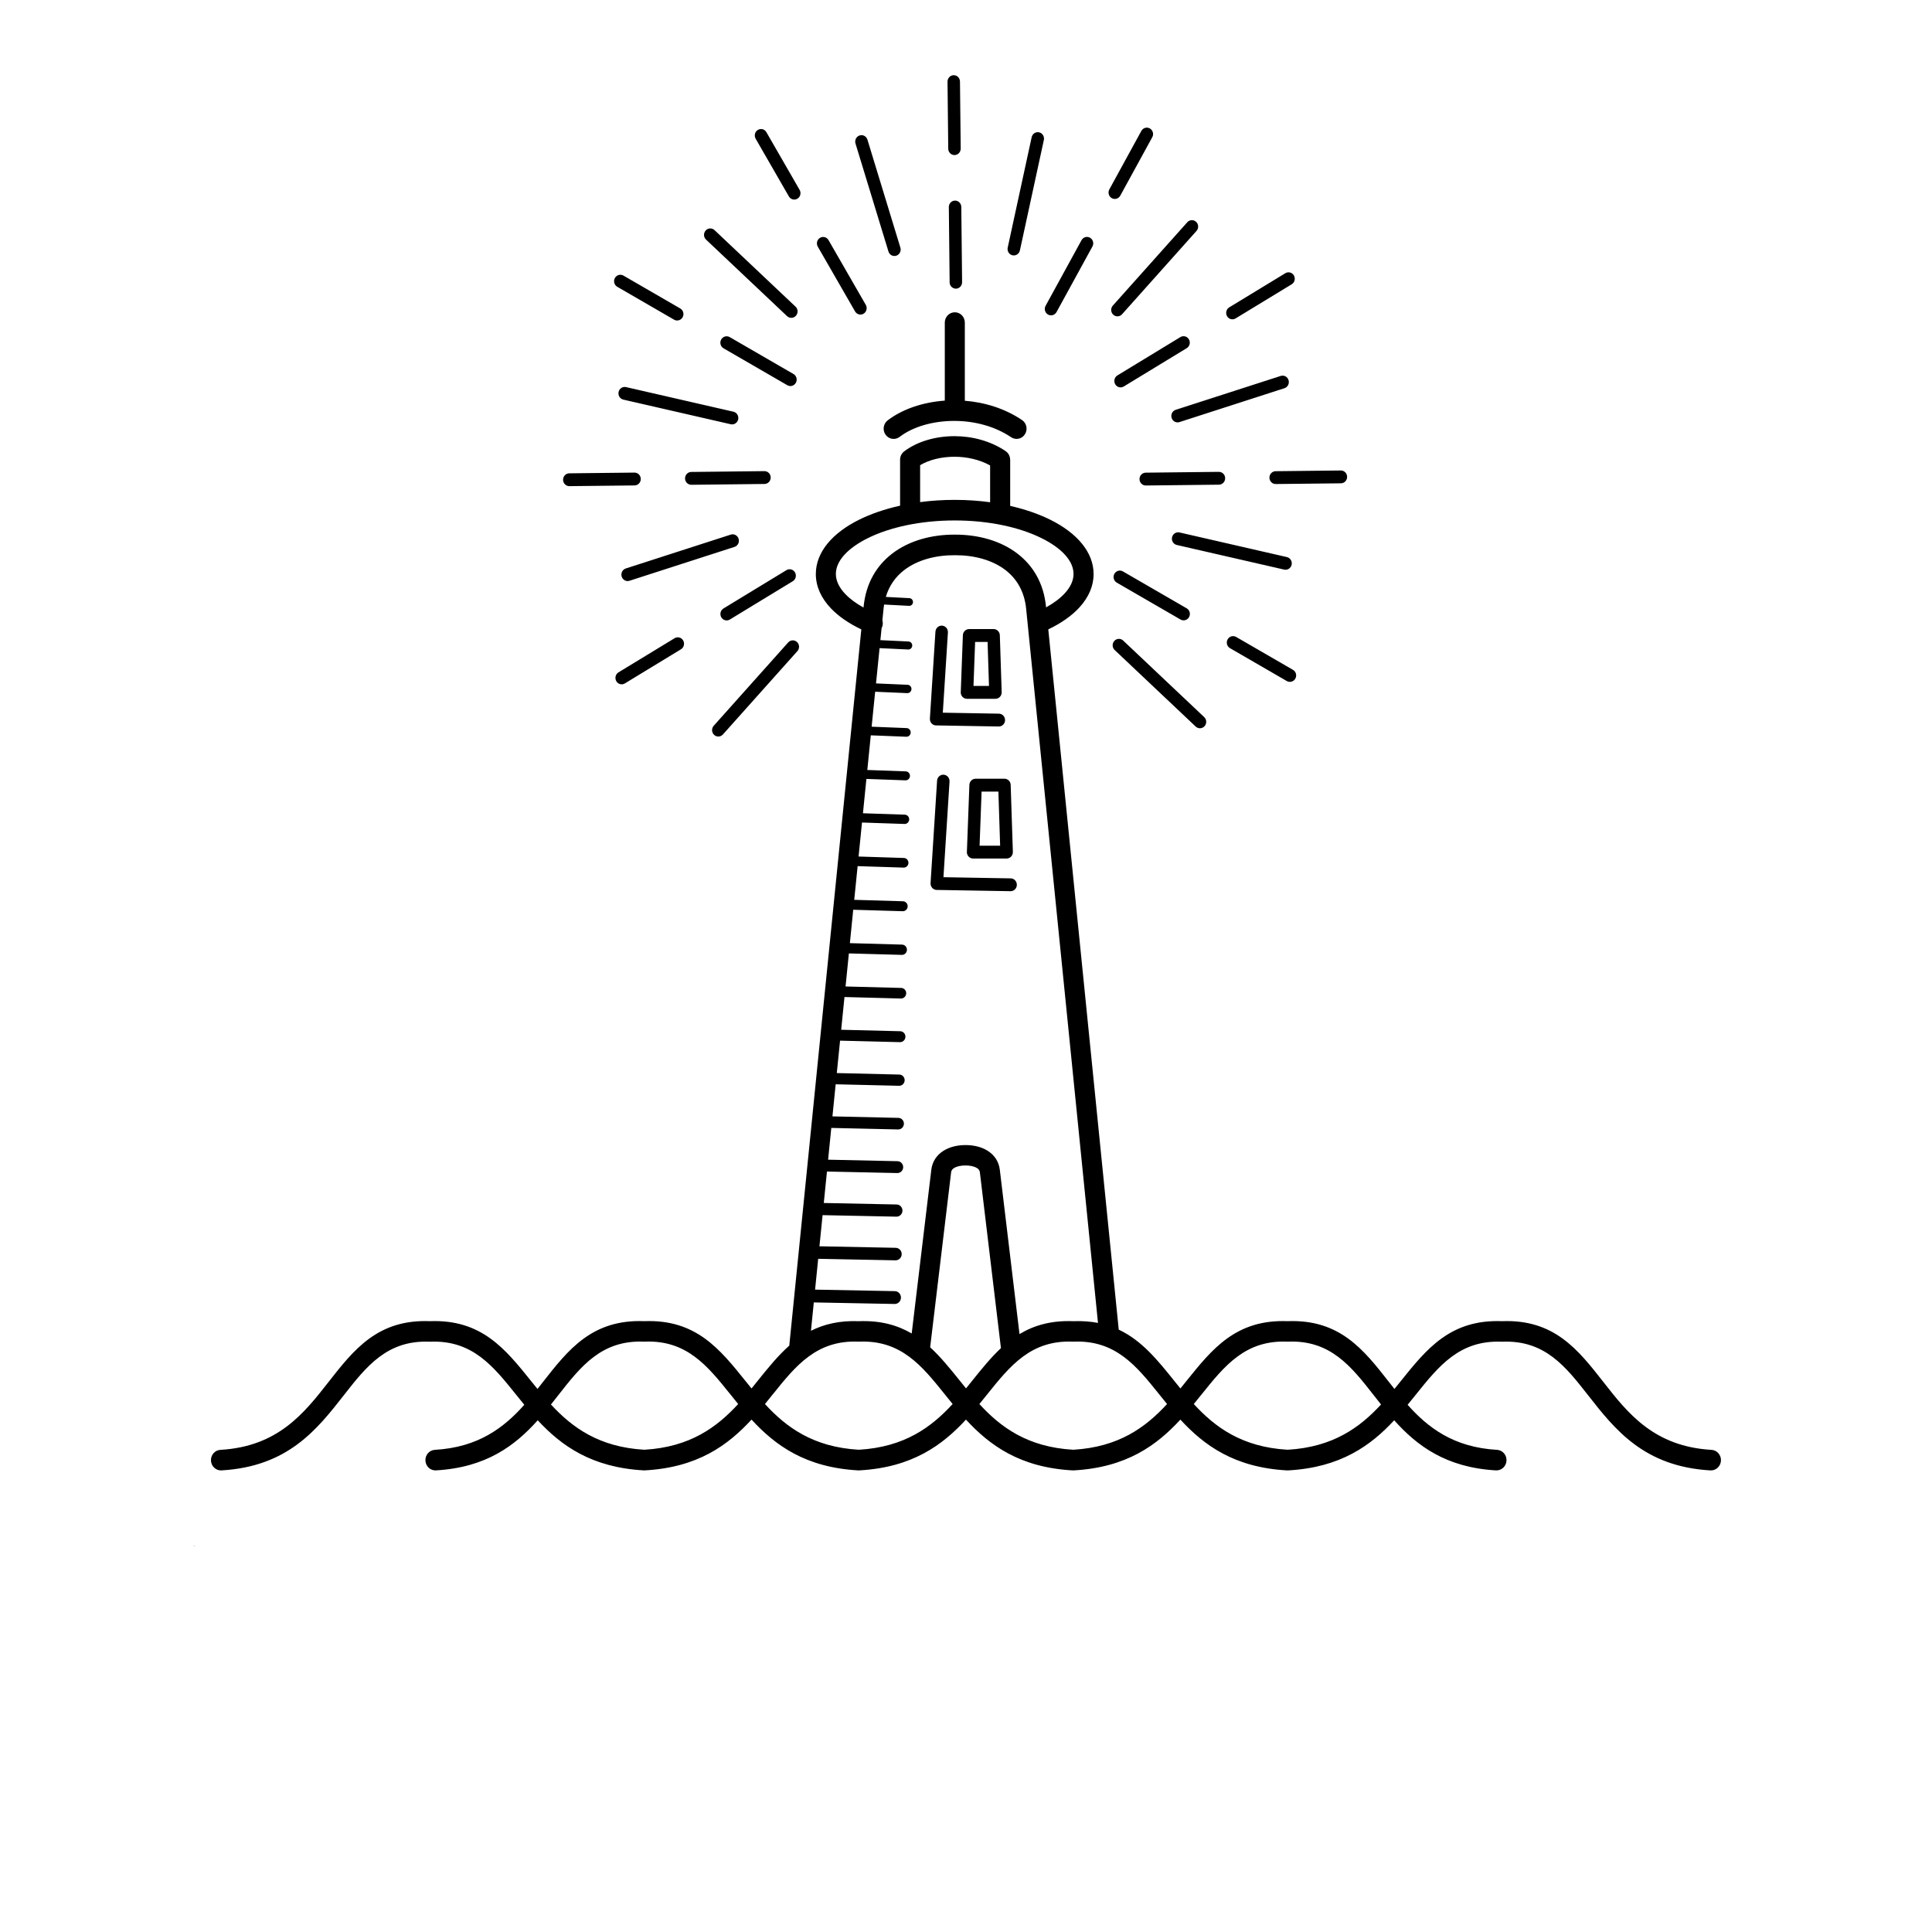 <?xml version="1.0" encoding="UTF-8"?>
<svg width="700pt" height="700pt" version="1.1" viewBox="0 0 700 700" xmlns="http://www.w3.org/2000/svg" xmlns:xlink="http://www.w3.org/1999/xlink">
 <defs>
  <symbol id="w" overflow="visible">
   <path d="m0.031 0h-0.016-0.016v-0.016-0.016h0.016 0.016-0.016v0.016 0.016h0.016v-0.016z"/>
  </symbol>
  <symbol id="e" overflow="visible">
   <path d="m0.016-0.016v0.016h-0.016v-0.031h0.016v0.016-0.016z"/>
  </symbol>
  <symbol id="b" overflow="visible">
   <path d="m0.031-0.016h-0.016v0.016c0.008 0 0.016-0.004 0.016-0.016v0.016h-0.016-0.016v-0.016l0.016-0.016v0.016h0.016z"/>
  </symbol>
  <symbol id="a" overflow="visible">
   <path d="m0.016-0.016v0.016-0.016zm0.016 0v0.016h-0.016-0.016v-0.016h0.016-0.016v-0.016h0.016v0.016h0.016z"/>
  </symbol>
  <symbol id="d" overflow="visible">
   <path d="m0.016-0.031v0.016 0.016h-0.016v-0.016-0.016z"/>
  </symbol>
  <symbol id="l" overflow="visible">
   <path d="m0.016-0.016v-0.016h0.016v0.031h-0.016-0.016v-0.016l0.016-0.016v0.016zm0 0.016v-0.016 0.016z"/>
  </symbol>
  <symbol id="k" overflow="visible">
   <path d="m0.016 0v-0.016 0.016zm0-0.016v-0.016c0.008 0 0.016 0.008 0.016 0.016v0.016h-0.016-0.016v-0.031h0.016z"/>
  </symbol>
  <symbol id="j" overflow="visible">
   <path d="m0-0.031h0.016v0.016-0.016h0.016l-0.016 0.031v0.016h-0.016v-0.016h0.016z"/>
  </symbol>
  <symbol id="i" overflow="visible">
   <path d="m0.016-0.031v0.016 0.016h0.016v-0.016c0-0.008-0.008-0.016-0.016-0.016zm0 0h0.016v0.016 0.016h-0.016-0.016v-0.016-0.016h0.016z"/>
  </symbol>
  <symbol id="v" overflow="visible">
   <path d="m0-0.031h0.016v0.031h-0.016z"/>
  </symbol>
  <symbol id="f" overflow="visible">
   <path d="m0.031-0.016v0.016h-0.016v-0.016 0.016h-0.016v-0.031h0.016v0.016-0.016c0.008 0 0.016 0.008 0.016 0.016z"/>
  </symbol>
  <symbol id="h" overflow="visible">
   <path d="m0-0.031h0.016 0.016v0.016h-0.016v0.016h-0.016zm0.016 0v0.016-0.016z"/>
  </symbol>
  <symbol id="g" overflow="visible">
   <path d="m0.031-0.031v0.016h-0.016c0.008 0 0.016 0.008 0.016 0.016h-0.016-0.016 0.016v-0.016h-0.016l0.016-0.016h0.016z"/>
  </symbol>
  <symbol id="c" overflow="visible">
   <path d="m0.016-0.016v0.016-0.016zm0-0.016v0.016h0.016c0 0.012-0.008 0.016-0.016 0.016h-0.016v-0.016l0.016-0.016z"/>
  </symbol>
  <symbol id="u" overflow="visible">
   <path d="m0-0.031h0.016v0.016-0.016h0.016l-0.016 0.031z"/>
  </symbol>
  <symbol id="t" overflow="visible">
   <path d="m0-0.031h0.016v0.016-0.016h0.016l-0.016 0.016 0.016 0.016h-0.016v-0.016 0.016h-0.016z"/>
  </symbol>
  <symbol id="s" overflow="visible">
   <path d="m0.016-0.031v0.031h-0.016v-0.031h0.016z"/>
  </symbol>
  <symbol id="r" overflow="visible">
   <path d="m0.031-0.016v-0.016c0.008 0 0.016 0.008 0.016 0.016v0.016h-0.016v-0.016 0.016h-0.016v-0.016 0.016h-0.016v-0.031h0.016v0.016-0.016 0.016h0.016z"/>
  </symbol>
  <symbol id="q" overflow="visible">
   <path d="m0.031-0.016v0.016h-0.016v-0.016 0.016h-0.016v-0.031h0.016v0.016-0.016c0.008 0 0.016 0.008 0.016 0.016z"/>
  </symbol>
  <symbol id="p" overflow="visible">
   <path d="m0-0.031h0.016l0.016 0.016v-0.016 0.031l-0.016-0.016v0.016h-0.016z"/>
  </symbol>
  <symbol id="o" overflow="visible">
   <path d="m0-0.016v-0.016h0.016v0.016 0.016-0.016-0.016h0.016v0.031h-0.016-0.016v-0.016z"/>
  </symbol>
  <symbol id="n" overflow="visible">
   <path d="m0-0.031h0.016v0.031h-0.016v0.016zm0 0h0.016z"/>
  </symbol>
  <symbol id="m" overflow="visible">
   <path d="m0.031-0.031v0.016h-0.016v0.016h0.016-0.016-0.016v-0.016l0.016-0.016h0.016z"/>
  </symbol>
 </defs>
 <g>
  <path d="m285.97 487.55 26.105-259.51c-4.5-2.137-8.242-4.715-10.996-7.598-3.519-3.695-5.488-7.914-5.488-12.461 0-7.941 6.012-14.887 15.727-19.703 4.258-2.109 9.27-3.828 14.801-5.059v-16.668c0-1.289 0.633-2.426 1.605-3.098 4.602-3.473 11.227-5.422 18.078-5.422 6.375 0 13.047 1.688 18.555 5.414 1.055 0.711 1.625 1.895 1.633 3.109h0.02v16.742c5.414 1.223 10.312 2.922 14.496 4.992 9.715 4.816 15.727 11.762 15.727 19.703 0 4.348-1.801 8.398-5.039 11.984-2.789 3.078-6.672 5.816-11.379 8.055l25.527 253.72c8.352 3.922 14.102 11.07 20.168 18.621 0.719 0.895 1.438 1.793 2.176 2.699 0.738-0.895 1.457-1.801 2.176-2.699 9.379-11.676 17.996-22.398 36.672-21.691 18.898-0.719 27.504 10.277 36.781 22.121 0.633 0.812 1.27 1.625 1.922 2.438 0.785-0.961 1.551-1.914 2.316-2.867 9.379-11.676 17.996-22.398 36.672-21.691 18.898-0.719 27.504 10.277 36.781 22.121 8.793 11.227 18.258 23.305 39.117 24.508 1.996 0.113 3.527 1.867 3.414 3.922-0.113 2.055-1.82 3.629-3.816 3.519-24.078-1.383-34.598-14.812-44.363-27.281-8.109-10.359-15.645-19.973-30.996-19.348h-0.289c-15.176-0.617-22.727 8.773-30.941 19.004-1.027 1.277-2.062 2.566-3.125 3.856 7.383 8.277 16.641 15.418 32.414 16.324 1.996 0.113 3.527 1.867 3.414 3.922-0.113 2.055-1.82 3.629-3.816 3.519-18.199-1.047-28.645-8.969-36.875-18.152-8.512 9.176-19.414 17.09-38.34 18.152-0.148 0.008-0.309 0.02-0.465 0.008-19.152-1.055-30.102-9.109-38.66-18.406-8.551 9.277-19.48 17.324-38.566 18.395-0.148 0.008-0.309 0.02-0.465 0.008-19.152-1.055-30.102-9.109-38.66-18.406-8.551 9.277-19.48 17.324-38.566 18.395-0.148 0.008-0.309 0.02-0.465 0.008-19.152-1.055-30.102-9.109-38.66-18.406-8.551 9.277-19.48 17.324-38.566 18.395-0.148 0.008-0.309 0.02-0.465 0.008-18.984-1.047-29.914-8.969-38.434-18.152-8.23 9.191-18.684 17.109-36.875 18.152-1.996 0.113-3.707-1.465-3.816-3.519-0.113-2.055 1.418-3.809 3.414-3.922 15.773-0.906 25.031-8.047 32.414-16.324-1.062-1.289-2.102-2.574-3.125-3.856-8.215-10.23-15.766-19.617-30.941-19.004h-0.289c-15.352-0.625-22.887 8.988-30.996 19.348-9.762 12.469-20.281 25.891-44.363 27.281-1.996 0.113-3.707-1.465-3.816-3.519-0.113-2.055 1.418-3.809 3.414-3.922 20.859-1.195 30.324-13.281 39.117-24.508 9.277-11.844 17.891-22.84 36.781-22.121 18.676-0.711 27.289 10.016 36.672 21.691 0.766 0.953 1.531 1.914 2.316 2.867 0.645-0.812 1.289-1.633 1.922-2.438 9.277-11.844 17.891-22.84 36.781-22.121 18.676-0.711 27.289 10.016 36.672 21.691 0.719 0.895 1.438 1.793 2.176 2.699 0.738-0.895 1.457-1.801 2.176-2.699 3.723-4.637 7.328-9.117 11.488-12.805zm111.85-8.262-26.031-258.75c-0.633-6.289-3.445-10.863-7.438-13.953-4.883-3.769-11.574-5.461-18.379-5.422h-0.027c-6.805-0.039-13.496 1.652-18.379 5.422-3.035 2.344-5.387 5.535-6.617 9.688l8.559 0.449c0.746 0.039 1.324 0.699 1.289 1.465-0.039 0.773-0.672 1.363-1.43 1.324l-9.043-0.477c-0.086 0.484-0.148 0.988-0.195 1.504l-0.422 4.211c0.223 0.773 0.207 1.625-0.102 2.438-0.055 0.141-0.113 0.27-0.188 0.402l-0.438 4.348 10.191 0.484c0.785 0.039 1.383 0.711 1.352 1.512-0.039 0.801-0.691 1.43-1.477 1.391l-10.359-0.496-1.289 12.785 11.434 0.496c0.812 0.039 1.445 0.738 1.41 1.566-0.027 0.832-0.719 1.484-1.531 1.457l-11.621-0.504-1.277 12.664 12.676 0.504c0.84 0.027 1.504 0.758 1.477 1.625-0.027 0.867-0.738 1.539-1.578 1.512l-12.879-0.512-1.262 12.555 13.926 0.504c0.879 0.027 1.559 0.785 1.531 1.68-0.027 0.895-0.766 1.605-1.645 1.566l-14.141-0.512-1.25 12.441 15.168 0.512c0.906 0.027 1.613 0.812 1.586 1.734-0.027 0.934-0.785 1.66-1.688 1.633l-15.41-0.523-1.242 12.32 16.418 0.523c0.934 0.027 1.672 0.832 1.652 1.793-0.027 0.961-0.801 1.719-1.746 1.699l-16.668-0.531-1.23 12.207 17.66 0.523c0.969 0.027 1.727 0.859 1.707 1.848-0.027 1-0.832 1.781-1.801 1.754l-17.93-0.531-1.215 12.098 18.91 0.531c1 0.027 1.793 0.879 1.766 1.902-0.027 1.027-0.848 1.84-1.848 1.82l-19.188-0.531-1.203 11.977 20.152 0.531c1.027 0.027 1.848 0.906 1.82 1.961-0.027 1.055-0.879 1.895-1.914 1.875l-20.449-0.543-1.195 11.863 21.402 0.531c1.062 0.027 1.902 0.934 1.875 2.023-0.027 1.094-0.906 1.949-1.969 1.934l-21.711-0.543-1.184 11.742 22.645 0.543c1.094 0.02 1.961 0.953 1.941 2.07-0.02 1.121-0.926 2.016-2.016 1.996l-22.98-0.543-1.168 11.629 23.895 0.543c1.121 0.02 2.016 0.98 1.996 2.137s-0.953 2.07-2.07 2.055l-24.238-0.551-1.156 11.508 25.145 0.543c1.156 0.02 2.07 1.008 2.055 2.191-0.02 1.184-0.98 2.129-2.129 2.109l-25.488-0.551-1.148 11.395 26.395 0.543c1.184 0.027 2.129 1.035 2.109 2.25-0.02 1.223-1.008 2.184-2.191 2.164l-26.75-0.551-1.137 11.285 27.637 0.551c1.215 0.02 2.184 1.055 2.164 2.305s-1.016 2.25-2.238 2.231l-28.02-0.551-1.121 11.164 28.887 0.551c1.25 0.02 2.238 1.074 2.223 2.363-0.02 1.289-1.047 2.305-2.297 2.285l-29.277-0.559-1.035 10.277c4.75-2.398 10.34-3.754 17.359-3.481 7.914-0.297 14.02 1.457 19.145 4.461l7.102-59.293c0.375-3.109 2.008-5.348 4.332-6.859 2.269-1.465 5.188-2.129 8.082-2.117 2.894-0.008 5.816 0.652 8.082 2.117 2.324 1.504 3.957 3.754 4.332 6.859l7.129 59.508c5.199-3.137 11.406-4.984 19.496-4.676 3.285-0.121 6.254 0.102 8.969 0.633zm-60.816 8.855c3.883 3.566 7.297 7.812 10.828 12.199 0.719 0.895 1.438 1.793 2.176 2.699 0.738-0.895 1.457-1.801 2.176-2.699 3.414-4.258 6.738-8.383 10.473-11.883v-0.039l-7.633-63.711c-0.074-0.633-0.449-1.109-0.98-1.457-1.055-0.68-2.594-0.988-4.211-0.98h-0.027c-1.613-0.008-3.156 0.297-4.211 0.98-0.531 0.344-0.906 0.832-0.98 1.457l-7.578 63.254c-0.008 0.055-0.02 0.113-0.02 0.168zm-137.39 20.73c7.652 8.289 17.352 15.445 33.844 16.398 16.605-0.961 26.32-8.215 34-16.566-0.988-1.203-1.949-2.406-2.91-3.602-8.215-10.23-15.766-19.617-30.941-19.004h-0.289c-15.352-0.625-22.887 8.988-30.996 19.348-0.887 1.137-1.793 2.285-2.699 3.426zm80.453-3.769c-0.961 1.195-1.922 2.398-2.91 3.602 7.672 8.363 17.387 15.605 34 16.566 16.605-0.961 26.32-8.215 34-16.566-0.988-1.203-1.949-2.406-2.91-3.602-8.215-10.23-15.766-19.617-30.941-19.004h-0.289c-15.176-0.617-22.727 8.773-30.941 19.004zm74.777 3.602c7.672 8.363 17.387 15.605 34 16.566 16.605-0.961 26.32-8.215 34-16.566-0.988-1.203-1.949-2.406-2.91-3.602-8.215-10.23-15.766-19.617-30.941-19.004h-0.289c-15.176-0.617-22.727 8.773-30.941 19.004-0.961 1.195-1.922 2.398-2.91 3.602zm80.602-3.602c-0.961 1.195-1.922 2.398-2.91 3.602 7.672 8.363 17.387 15.605 34 16.566 16.492-0.953 26.188-8.109 33.844-16.398-0.914-1.148-1.812-2.285-2.699-3.426-8.109-10.359-15.645-19.973-30.996-19.348h-0.289c-15.176-0.617-22.727 8.773-30.941 19.004zm-61.656-455.39c0.27-1.25 1.477-2.043 2.699-1.766 1.223 0.281 1.988 1.52 1.719 2.773l-8.68 40.012c-0.27 1.25-1.477 2.043-2.699 1.766-1.223-0.281-1.988-1.52-1.719-2.773zm56.391 30.809c0.848-0.941 2.277-1.008 3.203-0.141 0.926 0.867 0.98 2.344 0.129 3.293l-26.973 30.191c-0.848 0.941-2.277 1.008-3.203 0.141-0.926-0.867-0.98-2.344-0.129-3.293zm33.852 55.684c1.195-0.383 2.465 0.297 2.836 1.531 0.375 1.23-0.297 2.539-1.492 2.922l-38.043 12.273c-1.195 0.383-2.465-0.297-2.836-1.531-0.375-1.23 0.297-2.539 1.492-2.922zm2.231 65.633c1.223 0.281 1.988 1.52 1.719 2.773-0.27 1.25-1.477 2.043-2.699 1.766l-38.91-8.922c-1.223-0.281-1.988-1.52-1.719-2.773 0.27-1.25 1.477-2.043 2.699-1.766zm-29.961 57.98c0.926 0.867 0.98 2.344 0.129 3.293-0.848 0.941-2.277 1.008-3.203 0.141l-29.363-27.738c-0.926-0.867-0.98-2.344-0.129-3.293 0.848-0.941 2.277-1.008 3.203-0.141zm-174.37 6.289c-0.848 0.941-2.277 1.008-3.203 0.141-0.926-0.867-0.98-2.344-0.129-3.293l26.973-30.191c0.848-0.941 2.277-1.008 3.203-0.141 0.926 0.867 0.98 2.344 0.129 3.293zm-33.852-55.684c-1.195 0.383-2.465-0.297-2.836-1.531-0.375-1.23 0.297-2.539 1.492-2.922l38.043-12.273c1.195-0.383 2.465 0.297 2.836 1.531 0.375 1.23-0.297 2.539-1.492 2.922zm-2.231-65.633c-1.223-0.281-1.988-1.52-1.719-2.773 0.27-1.25 1.477-2.043 2.699-1.766l38.91 8.922c1.223 0.281 1.988 1.52 1.719 2.773-0.27 1.25-1.477 2.043-2.699 1.766zm29.961-57.98c-0.926-0.867-0.98-2.344-0.129-3.293 0.848-0.941 2.277-1.008 3.203-0.141l29.363 27.738c0.926 0.867 0.98 2.344 0.129 3.293-0.848 0.941-2.277 1.008-3.203 0.141zm54.152-34.812c-0.375-1.23 0.297-2.539 1.492-2.922 1.195-0.383 2.465 0.297 2.836 1.531l11.938 39.117c0.375 1.23-0.297 2.539-1.492 2.922-1.195 0.383-2.465-0.297-2.836-1.531zm103.57-4.562c0.617-1.121 1.996-1.52 3.09-0.895s1.484 2.055 0.867 3.172l-11.594 21.176c-0.617 1.121-1.996 1.52-3.09 0.895s-1.484-2.055-0.867-3.172zm-21.68 39.594c0.617-1.121 1.996-1.52 3.09-0.895s1.484 2.055 0.867 3.172l-13.012 23.762c-0.617 1.121-1.996 1.52-3.09 0.895s-1.484-2.055-0.867-3.172zm73.855 11.957c1.074-0.652 2.465-0.289 3.098 0.82 0.633 1.109 0.281 2.539-0.793 3.191l-20.336 12.375c-1.074 0.652-2.465 0.289-3.098-0.82-0.633-1.109-0.281-2.539 0.793-3.191zm-38.035 23.148c1.074-0.652 2.465-0.289 3.098 0.82 0.633 1.109 0.281 2.539-0.793 3.191l-22.82 13.887c-1.074 0.652-2.465 0.289-3.098-0.82-0.633-1.109-0.281-2.539 0.793-3.191zm58.137 48.328c1.25-0.008 2.269 1.027 2.277 2.305 0.008 1.289-1 2.332-2.238 2.344l-23.633 0.262c-1.25 0.008-2.269-1.027-2.277-2.305-0.008-1.289 1-2.332 2.238-2.344zm-44.191 0.496c1.25-0.008 2.269 1.027 2.277 2.305 0.008 1.289-1 2.332-2.238 2.344l-26.516 0.297c-1.25 0.008-2.269-1.027-2.277-2.305-0.008-1.289 1-2.332 2.238-2.344zm26.844 71.734c1.094 0.625 1.484 2.055 0.867 3.172-0.617 1.121-1.996 1.52-3.09 0.895l-20.59-11.918c-1.094-0.625-1.484-2.055-0.867-3.172 0.617-1.121 1.996-1.52 3.09-0.895zm-38.508-22.289c1.094 0.625 1.484 2.055 0.867 3.172-0.617 1.121-1.996 1.52-3.09 0.895l-23.109-13.375c-1.094-0.625-1.484-2.055-0.867-3.172 0.617-1.121 1.996-1.52 3.09-0.895zm-203.56 27.215c-1.074 0.652-2.465 0.289-3.098-0.82-0.633-1.109-0.281-2.539 0.793-3.191l20.336-12.375c1.074-0.652 2.465-0.289 3.098 0.82 0.633 1.109 0.281 2.539-0.793 3.191zm38.035-23.148c-1.074 0.652-2.465 0.289-3.098-0.82s-0.281-2.539 0.793-3.191l22.82-13.887c1.074-0.652 2.465-0.289 3.098 0.82 0.633 1.109 0.281 2.539-0.793 3.191zm-58.137-48.328c-1.25 0.008-2.269-1.027-2.277-2.305-0.008-1.289 1-2.332 2.238-2.344l23.633-0.262c1.25-0.008 2.269 1.027 2.277 2.305 0.008 1.289-1 2.332-2.238 2.344zm44.191-0.496c-1.25 0.008-2.269-1.027-2.277-2.305-0.008-1.289 1-2.332 2.238-2.344l26.516-0.297c1.25-0.008 2.269 1.027 2.277 2.305 0.008 1.289-1 2.332-2.238 2.344zm-26.832-71.734c-1.094-0.625-1.484-2.055-0.867-3.172 0.617-1.121 1.996-1.52 3.09-0.895l20.59 11.918c1.094 0.625 1.484 2.055 0.867 3.172-0.617 1.121-1.996 1.52-3.09 0.895zm38.508 22.289c-1.094-0.625-1.484-2.055-0.867-3.172 0.617-1.121 1.996-1.52 3.09-0.895l23.109 13.375c1.094 0.625 1.484 2.055 0.867 3.172-0.617 1.121-1.996 1.52-3.09 0.895zm11.629-75.938c-0.633-1.109-0.281-2.539 0.793-3.191s2.465-0.289 3.098 0.82l12.039 20.906c0.633 1.109 0.281 2.539-0.793 3.191s-2.465 0.289-3.098-0.82zm22.512 39.105c-0.633-1.109-0.281-2.539 0.793-3.191s2.465-0.289 3.098 0.82l13.504 23.465c0.633 1.109 0.281 2.539-0.793 3.191-1.074 0.652-2.465 0.289-3.098-0.82zm47.004-59.781c-0.008-1.289 1-2.332 2.238-2.344 1.25-0.008 2.269 1.027 2.277 2.305l0.262 24.293c0.008 1.289-1 2.332-2.238 2.344-1.25 0.008-2.269-1.027-2.277-2.305zm0.477 45.434c-0.008-1.289 1-2.332 2.238-2.344 1.25-0.008 2.269 1.027 2.277 2.305l0.289 27.262c0.008 1.289-1 2.332-2.238 2.344-1.25 0.008-2.269-1.027-2.277-2.305zm-1.465 70.148v-28.289c0-2.062 1.625-3.734 3.629-3.734 2.008 0 3.629 1.672 3.629 3.734v28.316c7.242 0.578 14.551 2.82 20.738 7 1.672 1.129 2.129 3.434 1.035 5.152s-3.34 2.191-5.004 1.062c-6.012-4.059-13.441-5.906-20.637-5.906-7.664 0-14.914 2.082-19.75 5.785-1.605 1.23-3.883 0.895-5.078-0.758-1.195-1.652-0.867-3.984 0.738-5.219 5.312-4.078 12.758-6.59 20.691-7.16zm-8.934 36.754c4.004-0.531 8.203-0.812 12.523-0.812 4.434 0 8.734 0.297 12.832 0.859v-13.336c-3.91-2.156-8.484-3.144-12.938-3.144-4.676 0-9.129 1.094-12.422 3.051v13.395zm-20.516 38.191 0.039-0.355c0.859-8.578 4.762-14.859 10.305-19.145 6.215-4.797 14.465-6.953 22.734-6.906 8.262-0.039 16.52 2.109 22.734 6.906 5.555 4.285 9.445 10.566 10.305 19.145l0.027 0.309c2.836-1.566 5.16-3.324 6.871-5.207 1.98-2.184 3.078-4.527 3.078-6.906 0-4.824-4.441-9.438-11.621-12.992-7.981-3.949-19.086-6.394-31.434-6.394-12.355 0-23.465 2.445-31.434 6.394-7.176 3.555-11.621 8.168-11.621 12.992 0 2.5 1.215 4.957 3.387 7.242 1.699 1.781 3.938 3.445 6.625 4.918zm26.066 8.746c0.074-1.289 1.156-2.258 2.398-2.176 1.25 0.086 2.191 1.184 2.117 2.473l-1.848 29.062 20.328 0.355c1.25 0.02 2.238 1.074 2.223 2.363-0.02 1.289-1.047 2.305-2.297 2.285l-22.578-0.391h-0.242c-1.25-0.086-2.191-1.184-2.117-2.473l2.008-31.5zm12.188-0.941h8.875c1.25 0 2.269 1.047 2.269 2.332v0.113l0.664 20.422c0.039 1.289-0.941 2.363-2.191 2.398h-0.074v0.008h-10.305c-1.25 0-2.269-1.047-2.269-2.332 0-0.094 0.008-0.188 0.02-0.281l0.758-20.41c0.047-1.262 1.047-2.238 2.258-2.238v-0.008zm6.691 4.668h-4.508l-0.59 15.941h5.617l-0.512-15.941zm-18.293 50.277c0.074-1.289 1.156-2.258 2.398-2.176 1.25 0.086 2.191 1.184 2.117 2.473l-2.203 34.664 24.371 0.422c1.25 0.02 2.238 1.074 2.223 2.363-0.02 1.289-1.047 2.305-2.297 2.285l-26.609-0.457h-0.242c-1.25-0.086-2.191-1.184-2.117-2.473l2.363-37.09zm13.953-0.727h10.453c1.25 0 2.269 1.047 2.269 2.332v0.113l0.785 24.078c0.039 1.289-0.941 2.363-2.191 2.398h-0.074v0.008h-12.133c-1.25 0-2.269-1.047-2.269-2.332 0-0.094 0.008-0.188 0.02-0.281l0.895-24.07c0.047-1.262 1.047-2.238 2.258-2.238v-0.008zm8.262 4.668h-6.086l-0.727 19.602h7.449l-0.633-19.602z"/>
  <use x="70" y="560.141" xlink:href="#w"/>
  <use x="70.035" y="560.141" xlink:href="#e"/>
  <use x="70.059" y="560.141" xlink:href="#b"/>
  <use x="70.09" y="560.141" xlink:href="#a"/>
  <use x="70.121" y="560.141" xlink:href="#d"/>
  <use x="70.145" y="560.141" xlink:href="#b"/>
  <use x="70.176" y="560.141" xlink:href="#l"/>
  <use x="70.223" y="560.141" xlink:href="#k"/>
  <use x="70.258" y="560.141" xlink:href="#j"/>
  <use x="70.305" y="560.141" xlink:href="#i"/>
  <use x="70.344" y="560.141" xlink:href="#v"/>
  <use x="70.359" y="560.141" xlink:href="#b"/>
  <use x="70.391" y="560.141" xlink:href="#f"/>
  <use x="70.426" y="560.141" xlink:href="#a"/>
  <use x="70.473" y="560.141" xlink:href="#h"/>
  <use x="70.508" y="560.141" xlink:href="#a"/>
  <use x="70.539" y="560.141" xlink:href="#f"/>
  <use x="70.57" y="560.141" xlink:href="#a"/>
  <use x="70.602" y="560.141" xlink:href="#g"/>
  <use x="70.629" y="560.141" xlink:href="#c"/>
  <use x="70.664" y="560.141" xlink:href="#u"/>
  <use x="70.691" y="560.141" xlink:href="#g"/>
  <use x="70.723" y="560.141" xlink:href="#t"/>
  <use x="70.75" y="560.141" xlink:href="#a"/>
  <use x="70" y="560.188" xlink:href="#s"/>
  <use x="70.02" y="560.188" xlink:href="#e"/>
  <use x="70.043" y="560.188" xlink:href="#c"/>
  <use x="70.074" y="560.188" xlink:href="#r"/>
  <use x="70.141" y="560.188" xlink:href="#d"/>
  <use x="70.164" y="560.188" xlink:href="#q"/>
  <use x="70.195" y="560.188" xlink:href="#b"/>
  <use x="70.242" y="560.188" xlink:href="#p"/>
  <use x="70.281" y="560.188" xlink:href="#c"/>
  <use x="70.316" y="560.188" xlink:href="#o"/>
  <use x="70.348" y="560.188" xlink:href="#f"/>
  <use x="70.398" y="560.188" xlink:href="#h"/>
  <use x="70.434" y="560.188" xlink:href="#e"/>
  <use x="70.453" y="560.188" xlink:href="#c"/>
  <use x="70.488" y="560.188" xlink:href="#n"/>
  <use x="70.504" y="560.188" xlink:href="#b"/>
  <use x="70.535" y="560.188" xlink:href="#m"/>
  <use x="70.562" y="560.188" xlink:href="#d"/>
 </g>
</svg>
